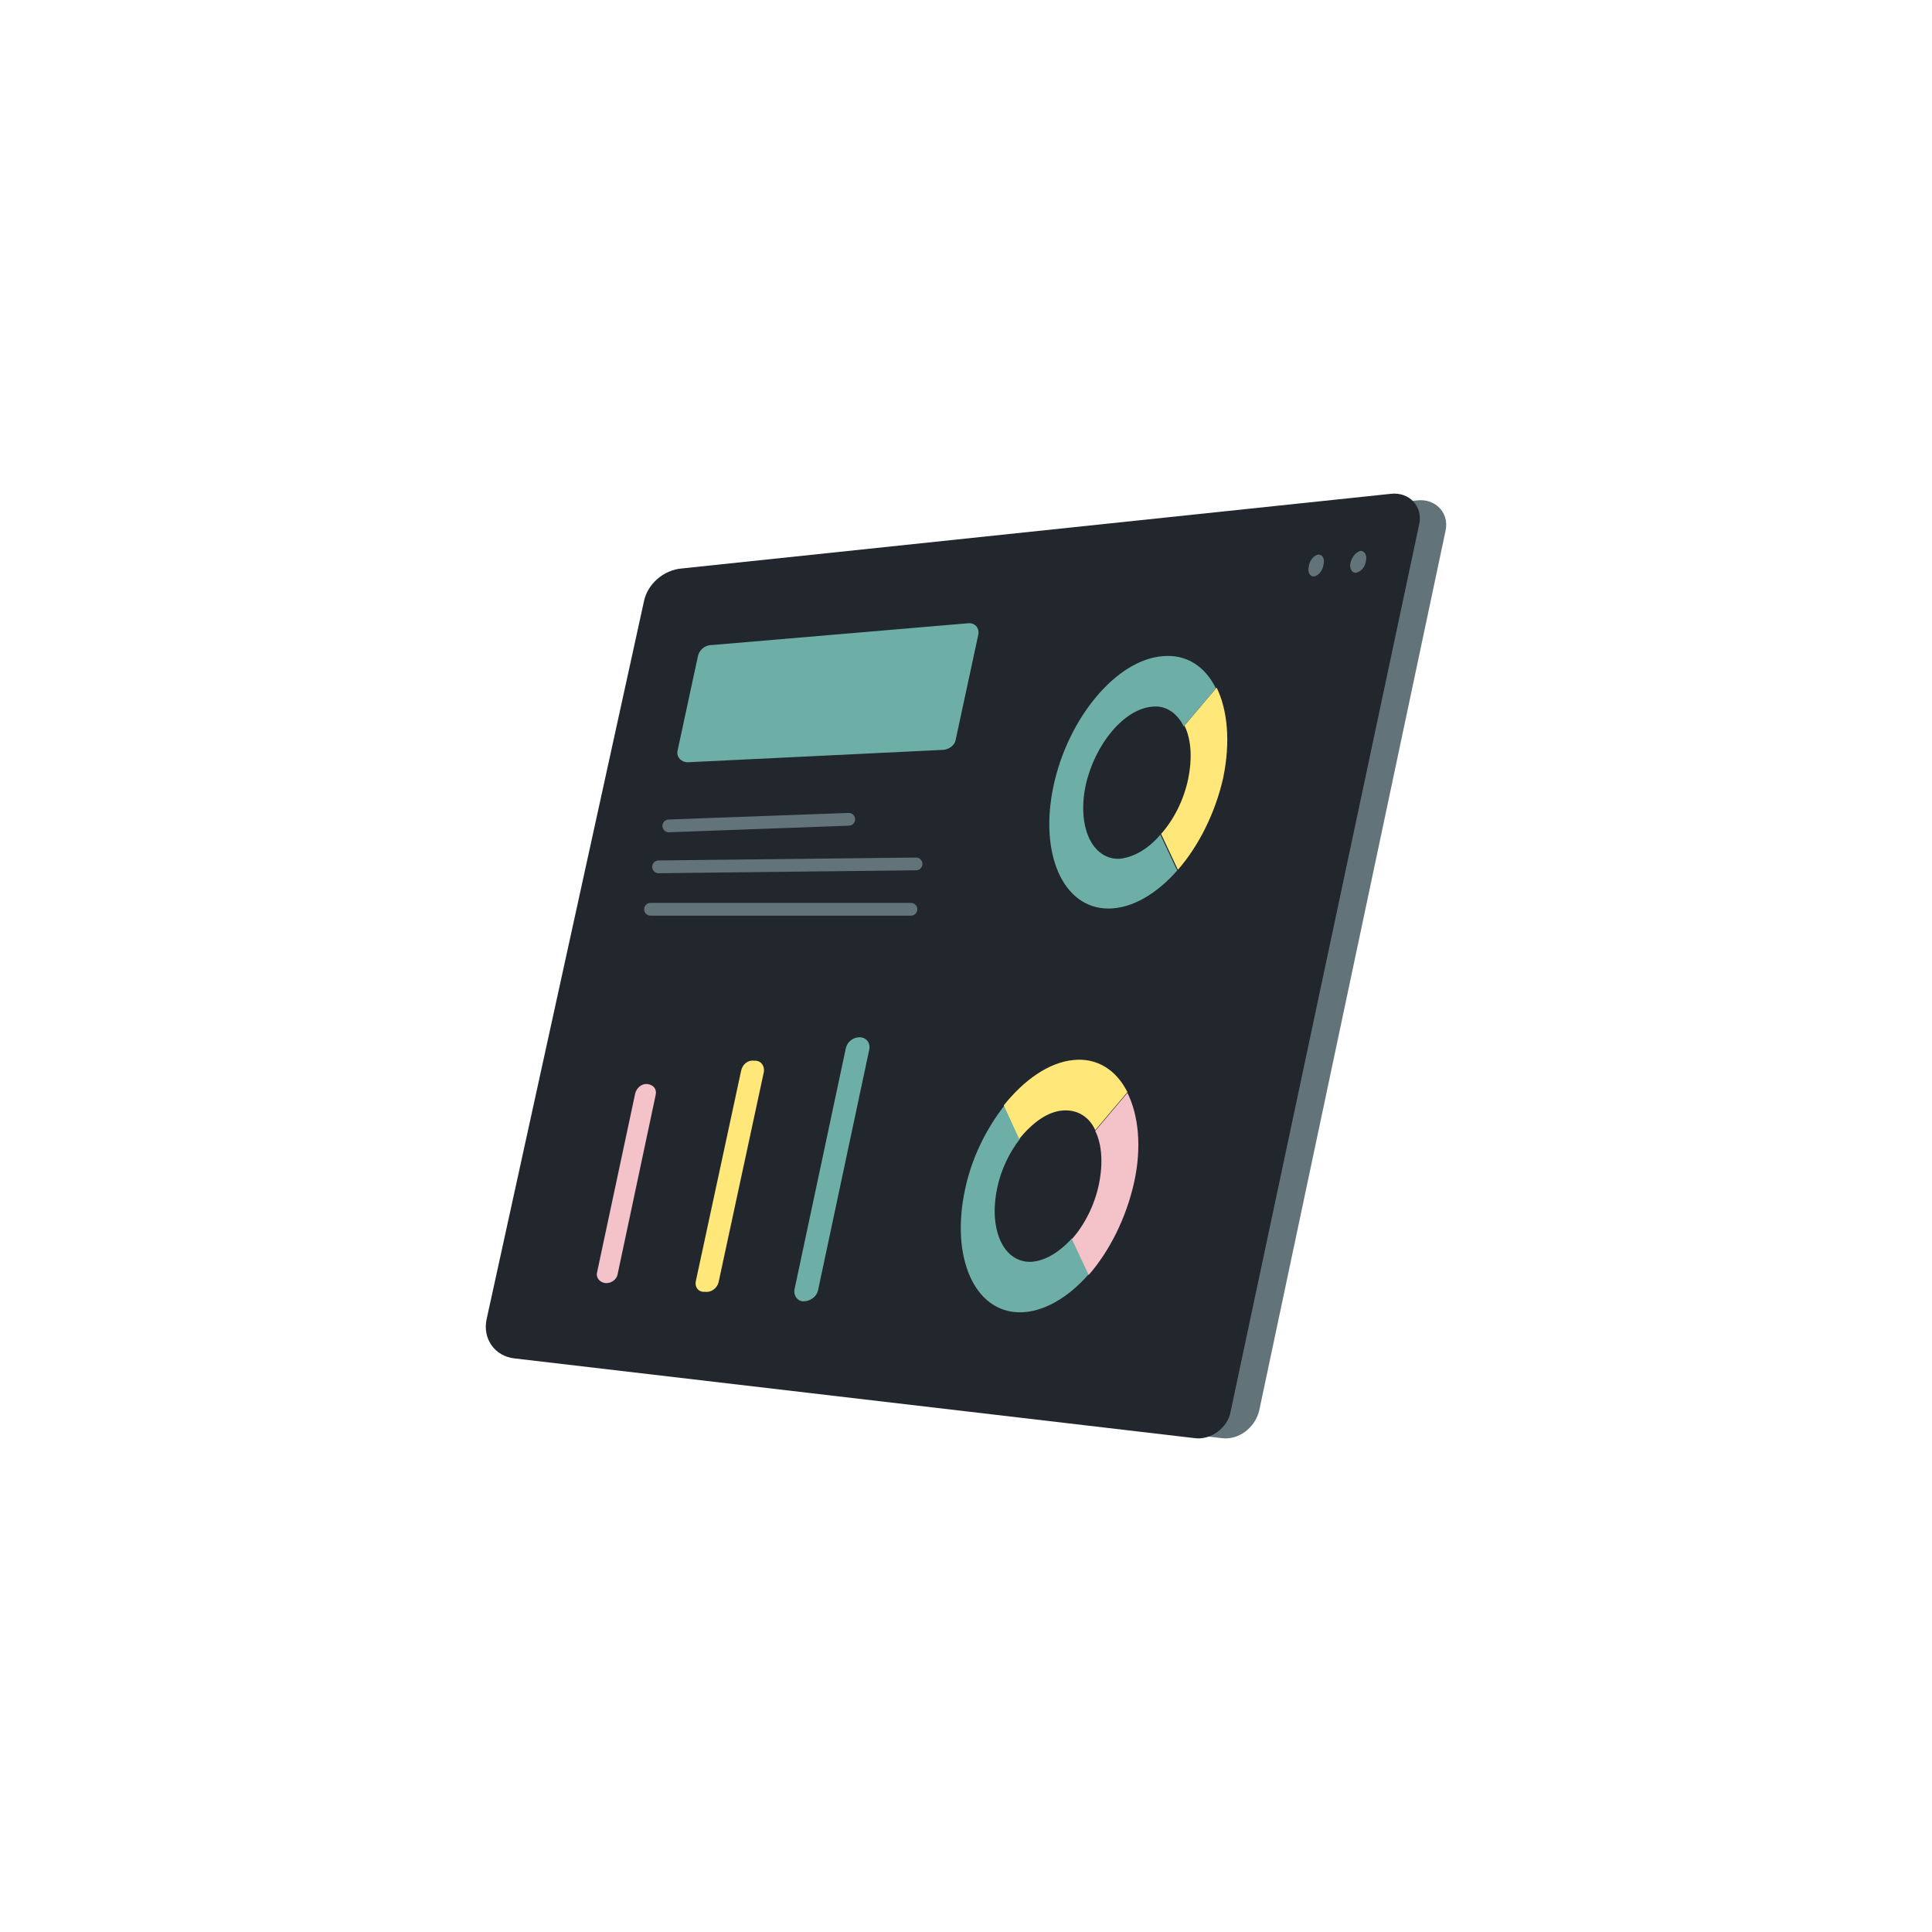 <svg width="800" height="800" viewBox="0 0 800 800" fill="none" xmlns="http://www.w3.org/2000/svg">
<path d="M505.919 595.504L226.661 562.793C218.484 561.884 213.638 554.615 215.455 546.437L279.969 251.43C281.483 244.463 288.147 238.709 295.416 237.8L586.789 207.209C594.361 206.3 600.116 212.358 598.601 219.627L521.366 584.298C519.549 591.264 512.885 596.413 505.919 595.504Z" fill="#63737A"/>
<path d="M494.711 595.504L213.031 562.49C204.853 561.581 199.704 554.312 201.521 546.134L266.641 249.006C268.155 241.737 274.819 235.982 282.391 235.377L575.884 204.483C583.456 203.574 589.211 209.632 587.696 216.901L509.553 584.6C508.341 591.264 501.375 596.413 494.711 595.504Z" fill="#22272E"/>
<path d="M390.83 310.482L284.821 315.631C282.095 315.631 279.975 313.511 280.581 310.785L289.061 271.41C289.667 269.29 291.484 267.473 293.907 267.17L400.825 258.083C403.854 257.78 405.671 260.203 405.065 262.929L395.676 306.545C395.373 308.362 393.253 310.179 390.83 310.482Z" fill="#6DAFA7"/>
<path d="M250.59 531.279C248.167 530.977 246.653 528.856 247.259 526.736L263.008 452.833C263.614 450.41 265.734 448.592 268.157 448.895C270.58 449.198 272.095 451.016 271.489 453.439L255.739 527.645C255.436 529.765 253.013 531.582 250.59 531.279Z" fill="#F4C2C9"/>
<path d="M288.153 530.376L306.932 443.145C307.537 440.722 309.658 438.905 312.081 439.208H312.687C315.11 439.208 316.624 441.328 316.321 443.751L297.542 530.981C296.937 533.404 294.514 535.222 292.091 534.919H291.485C289.062 534.919 287.547 532.799 288.153 530.376Z" fill="#FFE779"/>
<path d="M329.035 533.704L350.237 434.056C350.843 431.33 353.266 429.513 355.992 429.513C358.718 429.513 360.535 431.936 359.929 434.662L338.727 534.31C338.122 537.036 335.396 538.853 332.67 538.853C330.247 538.853 328.43 536.43 329.035 533.704Z" fill="#6DAFA7"/>
<path d="M480.48 345.618L487.446 360.46C478.965 370.152 468.667 376.209 458.975 376.209C440.196 376.209 430.201 353.493 436.259 325.325C442.317 297.157 462.307 273.229 481.388 271.715C491.384 270.806 498.956 275.955 503.499 285.042L490.172 300.792C487.446 295.34 482.903 292.008 477.148 292.614C465.638 293.522 453.523 307.758 449.586 325.022C445.951 341.984 452.009 355.916 463.518 355.613C469.576 355.008 475.634 351.373 480.48 345.618Z" fill="#6DAFA7"/>
<path d="M506.522 321.986C503.191 336.827 496.224 350.457 487.744 360.149L480.777 345.308C485.926 339.553 490.167 331.375 491.984 322.592C493.801 313.808 493.196 305.933 490.47 300.481L503.796 284.731C508.34 294.121 509.551 307.145 506.522 321.986Z" fill="#FFE779"/>
<path d="M399.607 492.515C393.549 520.683 403.544 543.399 422.323 543.399C432.015 543.399 442.313 537.342 450.794 527.649L443.827 512.808C438.678 518.563 432.621 522.198 426.866 522.5C415.356 522.803 409.299 508.871 412.933 491.909C414.448 484.337 418.082 477.068 422.323 471.616L415.962 457.684C408.39 467.376 402.332 479.491 399.607 492.515Z" fill="#6DAFA7"/>
<path d="M440.493 459.803C446.247 459.5 451.094 462.529 453.517 467.981L466.843 452.231C462.3 443.144 454.425 437.995 444.733 438.904C434.435 439.813 424.137 447.082 415.656 457.683L422.017 471.615C427.469 464.952 433.829 460.106 440.493 459.803Z" fill="#FFE779"/>
<path d="M469.569 489.788C466.238 504.629 459.271 518.259 450.79 527.951L443.824 513.11C448.973 507.355 453.214 499.177 455.031 490.394C456.848 481.61 456.242 473.735 453.516 468.283L466.843 452.533C471.387 461.62 472.901 474.946 469.569 489.788Z" fill="#F4C2C9"/>
<path d="M276.941 341.982L351.45 339.256" stroke="#63737A" stroke-width="5.281" stroke-miterlimit="10" stroke-linecap="round" stroke-linejoin="round"/>
<path d="M272.703 358.94L379.318 357.728" stroke="#63737A" stroke-width="5.281" stroke-miterlimit="10" stroke-linecap="round" stroke-linejoin="round"/>
<path d="M269.371 376.51H377.197" stroke="#63737A" stroke-width="5.281" stroke-miterlimit="10" stroke-linecap="round" stroke-linejoin="round"/>
<path d="M548.022 233.863C548.628 231.44 547.719 229.623 545.902 229.623C544.084 229.926 542.267 232.046 541.964 234.469C541.358 236.892 542.267 238.71 544.084 238.71C545.902 238.407 547.719 236.286 548.022 233.863Z" fill="#63737A"/>
<path d="M565.586 232.348C566.192 229.925 564.98 228.107 563.466 228.107C561.649 228.41 559.831 230.53 559.226 232.954C558.62 235.377 559.831 237.194 561.346 237.194C563.466 236.891 565.283 234.771 565.586 232.348Z" fill="#63737A"/>
</svg>

